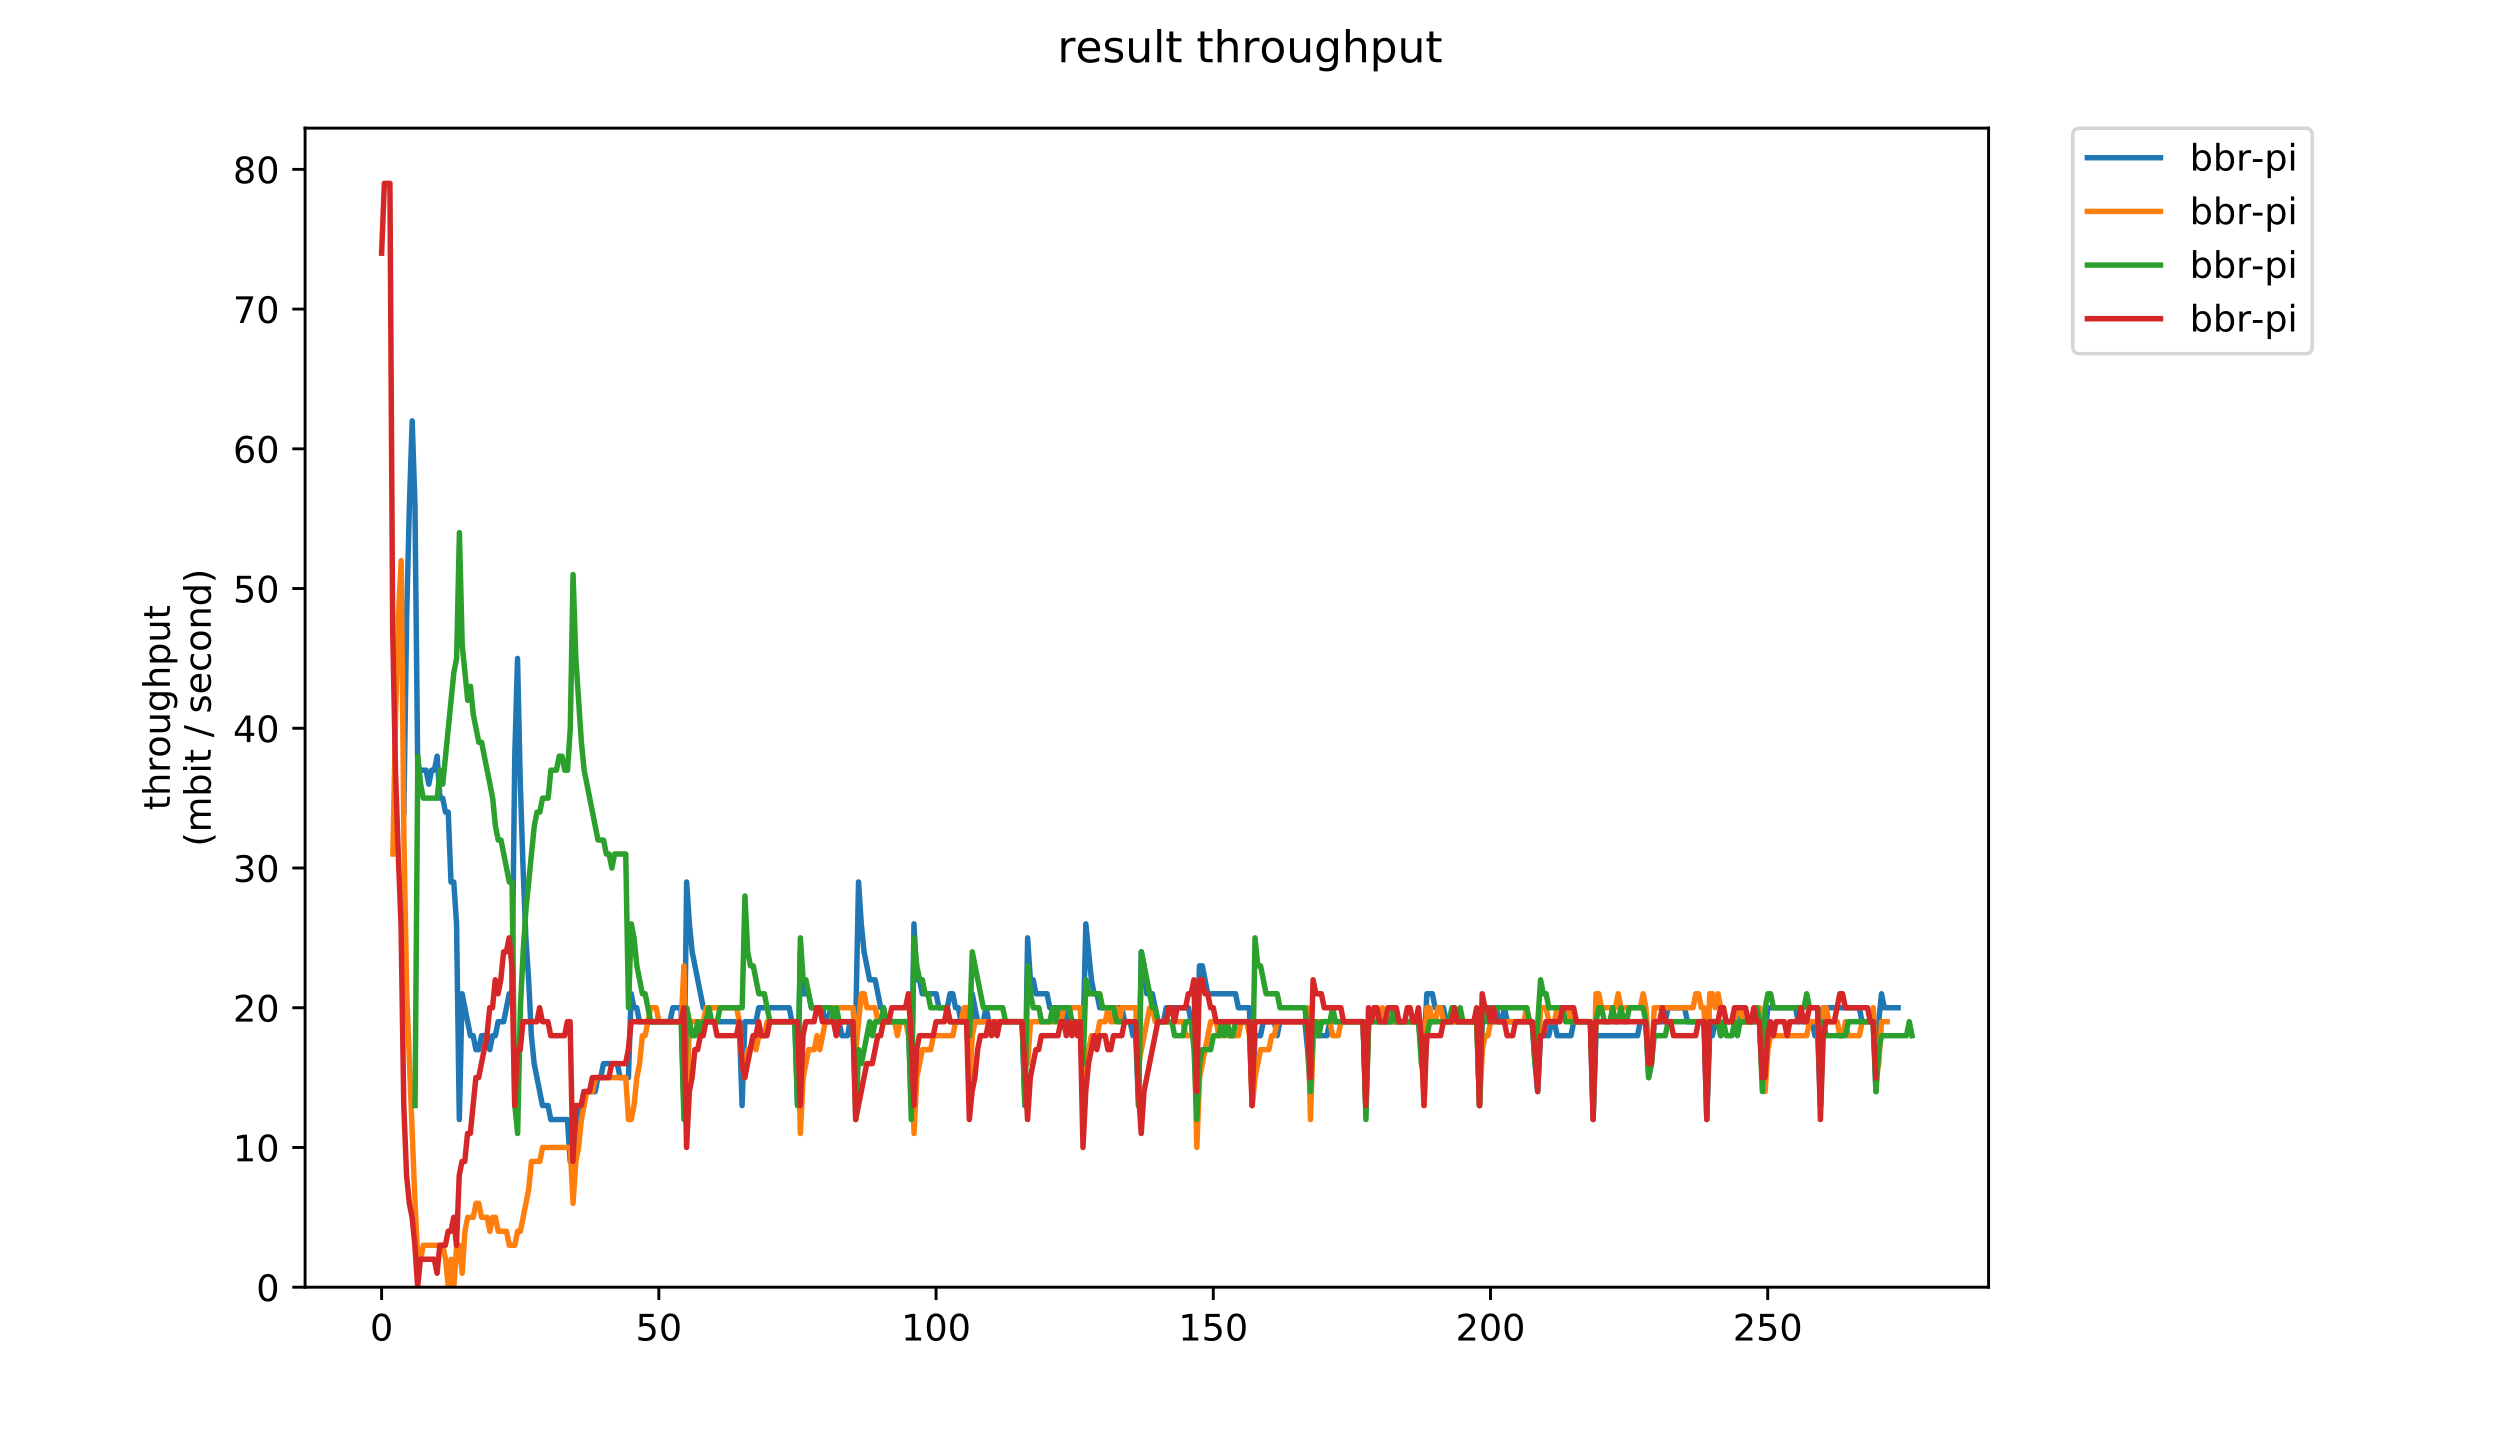 <?xml version="1.0" encoding="utf-8" standalone="no"?>
<!DOCTYPE svg PUBLIC "-//W3C//DTD SVG 1.1//EN"
  "http://www.w3.org/Graphics/SVG/1.1/DTD/svg11.dtd">
<!-- Created with matplotlib (https://matplotlib.org/) -->
<svg height="396pt" version="1.1" viewBox="0 0 684 396" width="684pt" xmlns="http://www.w3.org/2000/svg" xmlns:xlink="http://www.w3.org/1999/xlink">
 <defs>
  <style type="text/css">
*{stroke-linecap:butt;stroke-linejoin:round;}
  </style>
 </defs>
 <g id="figure_1">
  <g id="patch_1">
   <path d="M 0 396 
L 684 396 
L 684 0 
L 0 0 
z
" style="fill:#ffffff;"/>
  </g>
  <g id="axes_1">
   <g id="patch_2">
    <path d="M 83.472 352.174 
L 544.074 352.174 
L 544.074 35.062 
L 83.472 35.062 
z
" style="fill:#ffffff;"/>
   </g>
   <g id="matplotlib.axis_1">
    <g id="xtick_1">
     <g id="line2d_1">
      <defs>
       <path d="M 0 0 
L 0 3.5 
" id="mb353c0dafa" style="stroke:#000000;stroke-width:0.8;"/>
      </defs>
      <g>
       <use style="stroke:#000000;stroke-width:0.8;" x="104.409" xlink:href="#mb353c0dafa" y="352.174"/>
      </g>
     </g>
     <g id="text_1">
      <!-- 0 -->
      <defs>
       <path d="M 31.781 66.406 
Q 24.172 66.406 20.328 58.906 
Q 16.5 51.422 16.5 36.375 
Q 16.5 21.391 20.328 13.891 
Q 24.172 6.391 31.781 6.391 
Q 39.453 6.391 43.281 13.891 
Q 47.125 21.391 47.125 36.375 
Q 47.125 51.422 43.281 58.906 
Q 39.453 66.406 31.781 66.406 
z
M 31.781 74.219 
Q 44.047 74.219 50.516 64.516 
Q 56.984 54.828 56.984 36.375 
Q 56.984 17.969 50.516 8.266 
Q 44.047 -1.422 31.781 -1.422 
Q 19.531 -1.422 13.062 8.266 
Q 6.594 17.969 6.594 36.375 
Q 6.594 54.828 13.062 64.516 
Q 19.531 74.219 31.781 74.219 
z
" id="DejaVuSans-48"/>
      </defs>
      <g transform="translate(101.228 366.773)scale(0.1 -0.1)">
       <use xlink:href="#DejaVuSans-48"/>
      </g>
     </g>
    </g>
    <g id="xtick_2">
     <g id="line2d_2">
      <g>
       <use style="stroke:#000000;stroke-width:0.8;" x="180.257" xlink:href="#mb353c0dafa" y="352.174"/>
      </g>
     </g>
     <g id="text_2">
      <!-- 50 -->
      <defs>
       <path d="M 10.797 72.906 
L 49.516 72.906 
L 49.516 64.594 
L 19.828 64.594 
L 19.828 46.734 
Q 21.969 47.469 24.109 47.828 
Q 26.266 48.188 28.422 48.188 
Q 40.625 48.188 47.75 41.5 
Q 54.891 34.812 54.891 23.391 
Q 54.891 11.625 47.562 5.094 
Q 40.234 -1.422 26.906 -1.422 
Q 22.312 -1.422 17.547 -0.641 
Q 12.797 0.141 7.719 1.703 
L 7.719 11.625 
Q 12.109 9.234 16.797 8.062 
Q 21.484 6.891 26.703 6.891 
Q 35.156 6.891 40.078 11.328 
Q 45.016 15.766 45.016 23.391 
Q 45.016 31 40.078 35.438 
Q 35.156 39.891 26.703 39.891 
Q 22.75 39.891 18.812 39.016 
Q 14.891 38.141 10.797 36.281 
z
" id="DejaVuSans-53"/>
      </defs>
      <g transform="translate(173.895 366.773)scale(0.1 -0.1)">
       <use xlink:href="#DejaVuSans-53"/>
       <use x="63.623" xlink:href="#DejaVuSans-48"/>
      </g>
     </g>
    </g>
    <g id="xtick_3">
     <g id="line2d_3">
      <g>
       <use style="stroke:#000000;stroke-width:0.8;" x="256.106" xlink:href="#mb353c0dafa" y="352.174"/>
      </g>
     </g>
     <g id="text_3">
      <!-- 100 -->
      <defs>
       <path d="M 12.406 8.297 
L 28.516 8.297 
L 28.516 63.922 
L 10.984 60.406 
L 10.984 69.391 
L 28.422 72.906 
L 38.281 72.906 
L 38.281 8.297 
L 54.391 8.297 
L 54.391 0 
L 12.406 0 
z
" id="DejaVuSans-49"/>
      </defs>
      <g transform="translate(246.562 366.773)scale(0.1 -0.1)">
       <use xlink:href="#DejaVuSans-49"/>
       <use x="63.623" xlink:href="#DejaVuSans-48"/>
       <use x="127.246" xlink:href="#DejaVuSans-48"/>
      </g>
     </g>
    </g>
    <g id="xtick_4">
     <g id="line2d_4">
      <g>
       <use style="stroke:#000000;stroke-width:0.8;" x="331.954" xlink:href="#mb353c0dafa" y="352.174"/>
      </g>
     </g>
     <g id="text_4">
      <!-- 150 -->
      <g transform="translate(322.41 366.773)scale(0.1 -0.1)">
       <use xlink:href="#DejaVuSans-49"/>
       <use x="63.623" xlink:href="#DejaVuSans-53"/>
       <use x="127.246" xlink:href="#DejaVuSans-48"/>
      </g>
     </g>
    </g>
    <g id="xtick_5">
     <g id="line2d_5">
      <g>
       <use style="stroke:#000000;stroke-width:0.8;" x="407.802" xlink:href="#mb353c0dafa" y="352.174"/>
      </g>
     </g>
     <g id="text_5">
      <!-- 200 -->
      <defs>
       <path d="M 19.188 8.297 
L 53.609 8.297 
L 53.609 0 
L 7.328 0 
L 7.328 8.297 
Q 12.938 14.109 22.625 23.891 
Q 32.328 33.688 34.812 36.531 
Q 39.547 41.844 41.422 45.531 
Q 43.312 49.219 43.312 52.781 
Q 43.312 58.594 39.234 62.25 
Q 35.156 65.922 28.609 65.922 
Q 23.969 65.922 18.812 64.312 
Q 13.672 62.703 7.812 59.422 
L 7.812 69.391 
Q 13.766 71.781 18.938 73 
Q 24.125 74.219 28.422 74.219 
Q 39.75 74.219 46.484 68.547 
Q 53.219 62.891 53.219 53.422 
Q 53.219 48.922 51.531 44.891 
Q 49.859 40.875 45.406 35.406 
Q 44.188 33.984 37.641 27.219 
Q 31.109 20.453 19.188 8.297 
z
" id="DejaVuSans-50"/>
      </defs>
      <g transform="translate(398.259 366.773)scale(0.1 -0.1)">
       <use xlink:href="#DejaVuSans-50"/>
       <use x="63.623" xlink:href="#DejaVuSans-48"/>
       <use x="127.246" xlink:href="#DejaVuSans-48"/>
      </g>
     </g>
    </g>
    <g id="xtick_6">
     <g id="line2d_6">
      <g>
       <use style="stroke:#000000;stroke-width:0.8;" x="483.651" xlink:href="#mb353c0dafa" y="352.174"/>
      </g>
     </g>
     <g id="text_6">
      <!-- 250 -->
      <g transform="translate(474.107 366.773)scale(0.1 -0.1)">
       <use xlink:href="#DejaVuSans-50"/>
       <use x="63.623" xlink:href="#DejaVuSans-53"/>
       <use x="127.246" xlink:href="#DejaVuSans-48"/>
      </g>
     </g>
    </g>
   </g>
   <g id="matplotlib.axis_2">
    <g id="ytick_1">
     <g id="line2d_7">
      <defs>
       <path d="M 0 0 
L -3.5 0 
" id="mcf33573030" style="stroke:#000000;stroke-width:0.8;"/>
      </defs>
      <g>
       <use style="stroke:#000000;stroke-width:0.8;" x="83.472" xlink:href="#mcf33573030" y="352.174"/>
      </g>
     </g>
     <g id="text_7">
      <!-- 0 -->
      <g transform="translate(70.11 355.973)scale(0.1 -0.1)">
       <use xlink:href="#DejaVuSans-48"/>
      </g>
     </g>
    </g>
    <g id="ytick_2">
     <g id="line2d_8">
      <g>
       <use style="stroke:#000000;stroke-width:0.8;" x="83.472" xlink:href="#mcf33573030" y="313.945"/>
      </g>
     </g>
     <g id="text_8">
      <!-- 10 -->
      <g transform="translate(63.747 317.744)scale(0.1 -0.1)">
       <use xlink:href="#DejaVuSans-49"/>
       <use x="63.623" xlink:href="#DejaVuSans-48"/>
      </g>
     </g>
    </g>
    <g id="ytick_3">
     <g id="line2d_9">
      <g>
       <use style="stroke:#000000;stroke-width:0.8;" x="83.472" xlink:href="#mcf33573030" y="275.716"/>
      </g>
     </g>
     <g id="text_9">
      <!-- 20 -->
      <g transform="translate(63.747 279.515)scale(0.1 -0.1)">
       <use xlink:href="#DejaVuSans-50"/>
       <use x="63.623" xlink:href="#DejaVuSans-48"/>
      </g>
     </g>
    </g>
    <g id="ytick_4">
     <g id="line2d_10">
      <g>
       <use style="stroke:#000000;stroke-width:0.8;" x="83.472" xlink:href="#mcf33573030" y="237.486"/>
      </g>
     </g>
     <g id="text_10">
      <!-- 30 -->
      <defs>
       <path d="M 40.578 39.312 
Q 47.656 37.797 51.625 33 
Q 55.609 28.219 55.609 21.188 
Q 55.609 10.406 48.188 4.484 
Q 40.766 -1.422 27.094 -1.422 
Q 22.516 -1.422 17.656 -0.516 
Q 12.797 0.391 7.625 2.203 
L 7.625 11.719 
Q 11.719 9.328 16.594 8.109 
Q 21.484 6.891 26.812 6.891 
Q 36.078 6.891 40.938 10.547 
Q 45.797 14.203 45.797 21.188 
Q 45.797 27.641 41.281 31.266 
Q 36.766 34.906 28.719 34.906 
L 20.219 34.906 
L 20.219 43.016 
L 29.109 43.016 
Q 36.375 43.016 40.234 45.922 
Q 44.094 48.828 44.094 54.297 
Q 44.094 59.906 40.109 62.906 
Q 36.141 65.922 28.719 65.922 
Q 24.656 65.922 20.016 65.031 
Q 15.375 64.156 9.812 62.312 
L 9.812 71.094 
Q 15.438 72.656 20.344 73.438 
Q 25.25 74.219 29.594 74.219 
Q 40.828 74.219 47.359 69.109 
Q 53.906 64.016 53.906 55.328 
Q 53.906 49.266 50.438 45.094 
Q 46.969 40.922 40.578 39.312 
z
" id="DejaVuSans-51"/>
      </defs>
      <g transform="translate(63.747 241.286)scale(0.1 -0.1)">
       <use xlink:href="#DejaVuSans-51"/>
       <use x="63.623" xlink:href="#DejaVuSans-48"/>
      </g>
     </g>
    </g>
    <g id="ytick_5">
     <g id="line2d_11">
      <g>
       <use style="stroke:#000000;stroke-width:0.8;" x="83.472" xlink:href="#mcf33573030" y="199.257"/>
      </g>
     </g>
     <g id="text_11">
      <!-- 40 -->
      <defs>
       <path d="M 37.797 64.312 
L 12.891 25.391 
L 37.797 25.391 
z
M 35.203 72.906 
L 47.609 72.906 
L 47.609 25.391 
L 58.016 25.391 
L 58.016 17.188 
L 47.609 17.188 
L 47.609 0 
L 37.797 0 
L 37.797 17.188 
L 4.891 17.188 
L 4.891 26.703 
z
" id="DejaVuSans-52"/>
      </defs>
      <g transform="translate(63.747 203.056)scale(0.1 -0.1)">
       <use xlink:href="#DejaVuSans-52"/>
       <use x="63.623" xlink:href="#DejaVuSans-48"/>
      </g>
     </g>
    </g>
    <g id="ytick_6">
     <g id="line2d_12">
      <g>
       <use style="stroke:#000000;stroke-width:0.8;" x="83.472" xlink:href="#mcf33573030" y="161.028"/>
      </g>
     </g>
     <g id="text_12">
      <!-- 50 -->
      <g transform="translate(63.747 164.827)scale(0.1 -0.1)">
       <use xlink:href="#DejaVuSans-53"/>
       <use x="63.623" xlink:href="#DejaVuSans-48"/>
      </g>
     </g>
    </g>
    <g id="ytick_7">
     <g id="line2d_13">
      <g>
       <use style="stroke:#000000;stroke-width:0.8;" x="83.472" xlink:href="#mcf33573030" y="122.799"/>
      </g>
     </g>
     <g id="text_13">
      <!-- 60 -->
      <defs>
       <path d="M 33.016 40.375 
Q 26.375 40.375 22.484 35.828 
Q 18.609 31.297 18.609 23.391 
Q 18.609 15.531 22.484 10.953 
Q 26.375 6.391 33.016 6.391 
Q 39.656 6.391 43.531 10.953 
Q 47.406 15.531 47.406 23.391 
Q 47.406 31.297 43.531 35.828 
Q 39.656 40.375 33.016 40.375 
z
M 52.594 71.297 
L 52.594 62.312 
Q 48.875 64.062 45.094 64.984 
Q 41.312 65.922 37.594 65.922 
Q 27.828 65.922 22.672 59.328 
Q 17.531 52.734 16.797 39.406 
Q 19.672 43.656 24.016 45.922 
Q 28.375 48.188 33.594 48.188 
Q 44.578 48.188 50.953 41.516 
Q 57.328 34.859 57.328 23.391 
Q 57.328 12.156 50.688 5.359 
Q 44.047 -1.422 33.016 -1.422 
Q 20.359 -1.422 13.672 8.266 
Q 6.984 17.969 6.984 36.375 
Q 6.984 53.656 15.188 63.938 
Q 23.391 74.219 37.203 74.219 
Q 40.922 74.219 44.703 73.484 
Q 48.484 72.75 52.594 71.297 
z
" id="DejaVuSans-54"/>
      </defs>
      <g transform="translate(63.747 126.598)scale(0.1 -0.1)">
       <use xlink:href="#DejaVuSans-54"/>
       <use x="63.623" xlink:href="#DejaVuSans-48"/>
      </g>
     </g>
    </g>
    <g id="ytick_8">
     <g id="line2d_14">
      <g>
       <use style="stroke:#000000;stroke-width:0.8;" x="83.472" xlink:href="#mcf33573030" y="84.569"/>
      </g>
     </g>
     <g id="text_14">
      <!-- 70 -->
      <defs>
       <path d="M 8.203 72.906 
L 55.078 72.906 
L 55.078 68.703 
L 28.609 0 
L 18.312 0 
L 43.219 64.594 
L 8.203 64.594 
z
" id="DejaVuSans-55"/>
      </defs>
      <g transform="translate(63.747 88.369)scale(0.1 -0.1)">
       <use xlink:href="#DejaVuSans-55"/>
       <use x="63.623" xlink:href="#DejaVuSans-48"/>
      </g>
     </g>
    </g>
    <g id="ytick_9">
     <g id="line2d_15">
      <g>
       <use style="stroke:#000000;stroke-width:0.8;" x="83.472" xlink:href="#mcf33573030" y="46.34"/>
      </g>
     </g>
     <g id="text_15">
      <!-- 80 -->
      <defs>
       <path d="M 31.781 34.625 
Q 24.75 34.625 20.719 30.859 
Q 16.703 27.094 16.703 20.516 
Q 16.703 13.922 20.719 10.156 
Q 24.75 6.391 31.781 6.391 
Q 38.812 6.391 42.859 10.172 
Q 46.922 13.969 46.922 20.516 
Q 46.922 27.094 42.891 30.859 
Q 38.875 34.625 31.781 34.625 
z
M 21.922 38.812 
Q 15.578 40.375 12.031 44.719 
Q 8.5 49.078 8.5 55.328 
Q 8.5 64.062 14.719 69.141 
Q 20.953 74.219 31.781 74.219 
Q 42.672 74.219 48.875 69.141 
Q 55.078 64.062 55.078 55.328 
Q 55.078 49.078 51.531 44.719 
Q 48 40.375 41.703 38.812 
Q 48.828 37.156 52.797 32.312 
Q 56.781 27.484 56.781 20.516 
Q 56.781 9.906 50.312 4.234 
Q 43.844 -1.422 31.781 -1.422 
Q 19.734 -1.422 13.25 4.234 
Q 6.781 9.906 6.781 20.516 
Q 6.781 27.484 10.781 32.312 
Q 14.797 37.156 21.922 38.812 
z
M 18.312 54.391 
Q 18.312 48.734 21.844 45.562 
Q 25.391 42.391 31.781 42.391 
Q 38.141 42.391 41.719 45.562 
Q 45.312 48.734 45.312 54.391 
Q 45.312 60.062 41.719 63.234 
Q 38.141 66.406 31.781 66.406 
Q 25.391 66.406 21.844 63.234 
Q 18.312 60.062 18.312 54.391 
z
" id="DejaVuSans-56"/>
      </defs>
      <g transform="translate(63.747 50.139)scale(0.1 -0.1)">
       <use xlink:href="#DejaVuSans-56"/>
       <use x="63.623" xlink:href="#DejaVuSans-48"/>
      </g>
     </g>
    </g>
    <g id="text_16">
     <!-- throughput -->
     <defs>
      <path d="M 18.312 70.219 
L 18.312 54.688 
L 36.812 54.688 
L 36.812 47.703 
L 18.312 47.703 
L 18.312 18.016 
Q 18.312 11.328 20.141 9.422 
Q 21.969 7.516 27.594 7.516 
L 36.812 7.516 
L 36.812 0 
L 27.594 0 
Q 17.188 0 13.234 3.875 
Q 9.281 7.766 9.281 18.016 
L 9.281 47.703 
L 2.688 47.703 
L 2.688 54.688 
L 9.281 54.688 
L 9.281 70.219 
z
" id="DejaVuSans-116"/>
      <path d="M 54.891 33.016 
L 54.891 0 
L 45.906 0 
L 45.906 32.719 
Q 45.906 40.484 42.875 44.328 
Q 39.844 48.188 33.797 48.188 
Q 26.516 48.188 22.312 43.547 
Q 18.109 38.922 18.109 30.906 
L 18.109 0 
L 9.078 0 
L 9.078 75.984 
L 18.109 75.984 
L 18.109 46.188 
Q 21.344 51.125 25.703 53.562 
Q 30.078 56 35.797 56 
Q 45.219 56 50.047 50.172 
Q 54.891 44.344 54.891 33.016 
z
" id="DejaVuSans-104"/>
      <path d="M 41.109 46.297 
Q 39.594 47.172 37.812 47.578 
Q 36.031 48 33.891 48 
Q 26.266 48 22.188 43.047 
Q 18.109 38.094 18.109 28.812 
L 18.109 0 
L 9.078 0 
L 9.078 54.688 
L 18.109 54.688 
L 18.109 46.188 
Q 20.953 51.172 25.484 53.578 
Q 30.031 56 36.531 56 
Q 37.453 56 38.578 55.875 
Q 39.703 55.766 41.062 55.516 
z
" id="DejaVuSans-114"/>
      <path d="M 30.609 48.391 
Q 23.391 48.391 19.188 42.75 
Q 14.984 37.109 14.984 27.297 
Q 14.984 17.484 19.156 11.844 
Q 23.344 6.203 30.609 6.203 
Q 37.797 6.203 41.984 11.859 
Q 46.188 17.531 46.188 27.297 
Q 46.188 37.016 41.984 42.703 
Q 37.797 48.391 30.609 48.391 
z
M 30.609 56 
Q 42.328 56 49.016 48.375 
Q 55.719 40.766 55.719 27.297 
Q 55.719 13.875 49.016 6.219 
Q 42.328 -1.422 30.609 -1.422 
Q 18.844 -1.422 12.172 6.219 
Q 5.516 13.875 5.516 27.297 
Q 5.516 40.766 12.172 48.375 
Q 18.844 56 30.609 56 
z
" id="DejaVuSans-111"/>
      <path d="M 8.5 21.578 
L 8.5 54.688 
L 17.484 54.688 
L 17.484 21.922 
Q 17.484 14.156 20.5 10.266 
Q 23.531 6.391 29.594 6.391 
Q 36.859 6.391 41.078 11.031 
Q 45.312 15.672 45.312 23.688 
L 45.312 54.688 
L 54.297 54.688 
L 54.297 0 
L 45.312 0 
L 45.312 8.406 
Q 42.047 3.422 37.719 1 
Q 33.406 -1.422 27.688 -1.422 
Q 18.266 -1.422 13.375 4.438 
Q 8.5 10.297 8.5 21.578 
z
M 31.109 56 
z
" id="DejaVuSans-117"/>
      <path d="M 45.406 27.984 
Q 45.406 37.75 41.375 43.109 
Q 37.359 48.484 30.078 48.484 
Q 22.859 48.484 18.828 43.109 
Q 14.797 37.75 14.797 27.984 
Q 14.797 18.266 18.828 12.891 
Q 22.859 7.516 30.078 7.516 
Q 37.359 7.516 41.375 12.891 
Q 45.406 18.266 45.406 27.984 
z
M 54.391 6.781 
Q 54.391 -7.172 48.188 -13.984 
Q 42 -20.797 29.203 -20.797 
Q 24.469 -20.797 20.266 -20.094 
Q 16.062 -19.391 12.109 -17.922 
L 12.109 -9.188 
Q 16.062 -11.328 19.922 -12.344 
Q 23.781 -13.375 27.781 -13.375 
Q 36.625 -13.375 41.016 -8.766 
Q 45.406 -4.156 45.406 5.172 
L 45.406 9.625 
Q 42.625 4.781 38.281 2.391 
Q 33.938 0 27.875 0 
Q 17.828 0 11.672 7.656 
Q 5.516 15.328 5.516 27.984 
Q 5.516 40.672 11.672 48.328 
Q 17.828 56 27.875 56 
Q 33.938 56 38.281 53.609 
Q 42.625 51.219 45.406 46.391 
L 45.406 54.688 
L 54.391 54.688 
z
" id="DejaVuSans-103"/>
      <path d="M 18.109 8.203 
L 18.109 -20.797 
L 9.078 -20.797 
L 9.078 54.688 
L 18.109 54.688 
L 18.109 46.391 
Q 20.953 51.266 25.266 53.625 
Q 29.594 56 35.594 56 
Q 45.562 56 51.781 48.094 
Q 58.016 40.188 58.016 27.297 
Q 58.016 14.406 51.781 6.484 
Q 45.562 -1.422 35.594 -1.422 
Q 29.594 -1.422 25.266 0.953 
Q 20.953 3.328 18.109 8.203 
z
M 48.688 27.297 
Q 48.688 37.203 44.609 42.844 
Q 40.531 48.484 33.406 48.484 
Q 26.266 48.484 22.188 42.844 
Q 18.109 37.203 18.109 27.297 
Q 18.109 17.391 22.188 11.75 
Q 26.266 6.109 33.406 6.109 
Q 40.531 6.109 44.609 11.75 
Q 48.688 17.391 48.688 27.297 
z
" id="DejaVuSans-112"/>
     </defs>
     <g transform="translate(46.47 221.675)rotate(-90)scale(0.1 -0.1)">
      <use xlink:href="#DejaVuSans-116"/>
      <use x="39.209" xlink:href="#DejaVuSans-104"/>
      <use x="102.588" xlink:href="#DejaVuSans-114"/>
      <use x="143.67" xlink:href="#DejaVuSans-111"/>
      <use x="204.852" xlink:href="#DejaVuSans-117"/>
      <use x="268.23" xlink:href="#DejaVuSans-103"/>
      <use x="331.707" xlink:href="#DejaVuSans-104"/>
      <use x="395.086" xlink:href="#DejaVuSans-112"/>
      <use x="458.562" xlink:href="#DejaVuSans-117"/>
      <use x="521.941" xlink:href="#DejaVuSans-116"/>
     </g>
     <!-- (mbit / second) -->
     <defs>
      <path d="M 31 75.875 
Q 24.469 64.656 21.281 53.656 
Q 18.109 42.672 18.109 31.391 
Q 18.109 20.125 21.312 9.062 
Q 24.516 -2 31 -13.188 
L 23.188 -13.188 
Q 15.875 -1.703 12.234 9.375 
Q 8.594 20.453 8.594 31.391 
Q 8.594 42.281 12.203 53.312 
Q 15.828 64.359 23.188 75.875 
z
" id="DejaVuSans-40"/>
      <path d="M 52 44.188 
Q 55.375 50.25 60.062 53.125 
Q 64.75 56 71.094 56 
Q 79.641 56 84.281 50.016 
Q 88.922 44.047 88.922 33.016 
L 88.922 0 
L 79.891 0 
L 79.891 32.719 
Q 79.891 40.578 77.094 44.375 
Q 74.312 48.188 68.609 48.188 
Q 61.625 48.188 57.562 43.547 
Q 53.516 38.922 53.516 30.906 
L 53.516 0 
L 44.484 0 
L 44.484 32.719 
Q 44.484 40.625 41.703 44.406 
Q 38.922 48.188 33.109 48.188 
Q 26.219 48.188 22.156 43.531 
Q 18.109 38.875 18.109 30.906 
L 18.109 0 
L 9.078 0 
L 9.078 54.688 
L 18.109 54.688 
L 18.109 46.188 
Q 21.188 51.219 25.484 53.609 
Q 29.781 56 35.688 56 
Q 41.656 56 45.828 52.969 
Q 50 49.953 52 44.188 
z
" id="DejaVuSans-109"/>
      <path d="M 48.688 27.297 
Q 48.688 37.203 44.609 42.844 
Q 40.531 48.484 33.406 48.484 
Q 26.266 48.484 22.188 42.844 
Q 18.109 37.203 18.109 27.297 
Q 18.109 17.391 22.188 11.75 
Q 26.266 6.109 33.406 6.109 
Q 40.531 6.109 44.609 11.75 
Q 48.688 17.391 48.688 27.297 
z
M 18.109 46.391 
Q 20.953 51.266 25.266 53.625 
Q 29.594 56 35.594 56 
Q 45.562 56 51.781 48.094 
Q 58.016 40.188 58.016 27.297 
Q 58.016 14.406 51.781 6.484 
Q 45.562 -1.422 35.594 -1.422 
Q 29.594 -1.422 25.266 0.953 
Q 20.953 3.328 18.109 8.203 
L 18.109 0 
L 9.078 0 
L 9.078 75.984 
L 18.109 75.984 
z
" id="DejaVuSans-98"/>
      <path d="M 9.422 54.688 
L 18.406 54.688 
L 18.406 0 
L 9.422 0 
z
M 9.422 75.984 
L 18.406 75.984 
L 18.406 64.594 
L 9.422 64.594 
z
" id="DejaVuSans-105"/>
      <path id="DejaVuSans-32"/>
      <path d="M 25.391 72.906 
L 33.688 72.906 
L 8.297 -9.281 
L 0 -9.281 
z
" id="DejaVuSans-47"/>
      <path d="M 44.281 53.078 
L 44.281 44.578 
Q 40.484 46.531 36.375 47.5 
Q 32.281 48.484 27.875 48.484 
Q 21.188 48.484 17.844 46.438 
Q 14.5 44.391 14.5 40.281 
Q 14.5 37.156 16.891 35.375 
Q 19.281 33.594 26.516 31.984 
L 29.594 31.297 
Q 39.156 29.25 43.188 25.516 
Q 47.219 21.781 47.219 15.094 
Q 47.219 7.469 41.188 3.016 
Q 35.156 -1.422 24.609 -1.422 
Q 20.219 -1.422 15.453 -0.562 
Q 10.688 0.297 5.422 2 
L 5.422 11.281 
Q 10.406 8.688 15.234 7.391 
Q 20.062 6.109 24.812 6.109 
Q 31.156 6.109 34.562 8.281 
Q 37.984 10.453 37.984 14.406 
Q 37.984 18.062 35.516 20.016 
Q 33.062 21.969 24.703 23.781 
L 21.578 24.516 
Q 13.234 26.266 9.516 29.906 
Q 5.812 33.547 5.812 39.891 
Q 5.812 47.609 11.281 51.797 
Q 16.75 56 26.812 56 
Q 31.781 56 36.172 55.266 
Q 40.578 54.547 44.281 53.078 
z
" id="DejaVuSans-115"/>
      <path d="M 56.203 29.594 
L 56.203 25.203 
L 14.891 25.203 
Q 15.484 15.922 20.484 11.062 
Q 25.484 6.203 34.422 6.203 
Q 39.594 6.203 44.453 7.469 
Q 49.312 8.734 54.109 11.281 
L 54.109 2.781 
Q 49.266 0.734 44.188 -0.344 
Q 39.109 -1.422 33.891 -1.422 
Q 20.797 -1.422 13.156 6.188 
Q 5.516 13.812 5.516 26.812 
Q 5.516 40.234 12.766 48.109 
Q 20.016 56 32.328 56 
Q 43.359 56 49.781 48.891 
Q 56.203 41.797 56.203 29.594 
z
M 47.219 32.234 
Q 47.125 39.594 43.094 43.984 
Q 39.062 48.391 32.422 48.391 
Q 24.906 48.391 20.391 44.141 
Q 15.875 39.891 15.188 32.172 
z
" id="DejaVuSans-101"/>
      <path d="M 48.781 52.594 
L 48.781 44.188 
Q 44.969 46.297 41.141 47.344 
Q 37.312 48.391 33.406 48.391 
Q 24.656 48.391 19.812 42.844 
Q 14.984 37.312 14.984 27.297 
Q 14.984 17.281 19.812 11.734 
Q 24.656 6.203 33.406 6.203 
Q 37.312 6.203 41.141 7.25 
Q 44.969 8.297 48.781 10.406 
L 48.781 2.094 
Q 45.016 0.344 40.984 -0.531 
Q 36.969 -1.422 32.422 -1.422 
Q 20.062 -1.422 12.781 6.344 
Q 5.516 14.109 5.516 27.297 
Q 5.516 40.672 12.859 48.328 
Q 20.219 56 33.016 56 
Q 37.156 56 41.109 55.141 
Q 45.062 54.297 48.781 52.594 
z
" id="DejaVuSans-99"/>
      <path d="M 54.891 33.016 
L 54.891 0 
L 45.906 0 
L 45.906 32.719 
Q 45.906 40.484 42.875 44.328 
Q 39.844 48.188 33.797 48.188 
Q 26.516 48.188 22.312 43.547 
Q 18.109 38.922 18.109 30.906 
L 18.109 0 
L 9.078 0 
L 9.078 54.688 
L 18.109 54.688 
L 18.109 46.188 
Q 21.344 51.125 25.703 53.562 
Q 30.078 56 35.797 56 
Q 45.219 56 50.047 50.172 
Q 54.891 44.344 54.891 33.016 
z
" id="DejaVuSans-110"/>
      <path d="M 45.406 46.391 
L 45.406 75.984 
L 54.391 75.984 
L 54.391 0 
L 45.406 0 
L 45.406 8.203 
Q 42.578 3.328 38.25 0.953 
Q 33.938 -1.422 27.875 -1.422 
Q 17.969 -1.422 11.734 6.484 
Q 5.516 14.406 5.516 27.297 
Q 5.516 40.188 11.734 48.094 
Q 17.969 56 27.875 56 
Q 33.938 56 38.25 53.625 
Q 42.578 51.266 45.406 46.391 
z
M 14.797 27.297 
Q 14.797 17.391 18.875 11.75 
Q 22.953 6.109 30.078 6.109 
Q 37.203 6.109 41.297 11.75 
Q 45.406 17.391 45.406 27.297 
Q 45.406 37.203 41.297 42.844 
Q 37.203 48.484 30.078 48.484 
Q 22.953 48.484 18.875 42.844 
Q 14.797 37.203 14.797 27.297 
z
" id="DejaVuSans-100"/>
      <path d="M 8.016 75.875 
L 15.828 75.875 
Q 23.141 64.359 26.781 53.312 
Q 30.422 42.281 30.422 31.391 
Q 30.422 20.453 26.781 9.375 
Q 23.141 -1.703 15.828 -13.188 
L 8.016 -13.188 
Q 14.5 -2 17.703 9.062 
Q 20.906 20.125 20.906 31.391 
Q 20.906 42.672 17.703 53.656 
Q 14.5 64.656 8.016 75.875 
z
" id="DejaVuSans-41"/>
     </defs>
     <g transform="translate(57.668 231.609)rotate(-90)scale(0.1 -0.1)">
      <use xlink:href="#DejaVuSans-40"/>
      <use x="39.014" xlink:href="#DejaVuSans-109"/>
      <use x="136.426" xlink:href="#DejaVuSans-98"/>
      <use x="199.902" xlink:href="#DejaVuSans-105"/>
      <use x="227.686" xlink:href="#DejaVuSans-116"/>
      <use x="266.895" xlink:href="#DejaVuSans-32"/>
      <use x="298.682" xlink:href="#DejaVuSans-47"/>
      <use x="332.373" xlink:href="#DejaVuSans-32"/>
      <use x="364.16" xlink:href="#DejaVuSans-115"/>
      <use x="416.26" xlink:href="#DejaVuSans-101"/>
      <use x="477.783" xlink:href="#DejaVuSans-99"/>
      <use x="532.764" xlink:href="#DejaVuSans-111"/>
      <use x="593.945" xlink:href="#DejaVuSans-110"/>
      <use x="657.324" xlink:href="#DejaVuSans-100"/>
      <use x="720.801" xlink:href="#DejaVuSans-41"/>
     </g>
    </g>
   </g>
   <g id="line2d_16">
    <path clip-path="url(#pff025f8f61)" d="M 110.499 222.195 
L 111.258 168.674 
L 112.016 138.09 
L 112.775 115.153 
L 113.533 138.09 
L 114.292 210.726 
L 116.567 210.726 
L 117.326 214.549 
L 118.084 210.726 
L 118.843 210.726 
L 119.601 206.903 
L 120.36 218.372 
L 121.118 218.372 
L 121.877 222.195 
L 122.635 222.195 
L 123.394 241.309 
L 124.152 241.309 
L 124.911 252.778 
L 125.669 306.299 
L 126.428 271.893 
L 128.703 283.362 
L 129.462 283.362 
L 130.22 287.184 
L 130.978 287.184 
L 131.737 283.362 
L 133.254 283.362 
L 134.012 287.184 
L 134.771 283.362 
L 135.529 283.362 
L 136.288 279.539 
L 137.805 279.539 
L 139.322 271.893 
L 140.08 271.893 
L 140.839 206.903 
L 141.597 180.143 
L 142.356 214.549 
L 143.114 237.486 
L 143.873 256.601 
L 144.631 268.07 
L 145.39 283.362 
L 146.148 291.007 
L 148.424 302.476 
L 149.941 302.476 
L 150.699 306.299 
L 155.25 306.299 
L 156.008 317.768 
L 159.801 298.653 
L 162.835 298.653 
L 163.593 294.83 
L 164.352 294.83 
L 165.11 291.007 
L 168.903 291.007 
L 169.661 294.83 
L 171.937 294.83 
L 172.695 271.893 
L 173.454 275.716 
L 174.212 275.716 
L 174.971 279.539 
L 183.314 279.539 
L 184.072 275.716 
L 186.348 275.716 
L 187.106 302.476 
L 187.865 241.309 
L 188.623 252.778 
L 189.382 260.424 
L 192.416 275.716 
L 193.174 275.716 
L 193.933 279.539 
L 202.276 279.539 
L 203.034 302.476 
L 203.793 279.539 
L 206.827 279.539 
L 207.585 275.716 
L 215.929 275.716 
L 216.687 279.539 
L 217.446 279.539 
L 218.204 302.476 
L 218.963 260.424 
L 219.721 271.893 
L 221.238 271.893 
L 221.997 275.716 
L 225.03 275.716 
L 225.789 279.539 
L 226.547 279.539 
L 227.306 275.716 
L 228.064 279.539 
L 229.581 279.539 
L 230.34 283.362 
L 231.857 283.362 
L 232.615 279.539 
L 233.374 283.362 
L 234.132 279.539 
L 234.891 241.309 
L 235.649 252.778 
L 236.408 260.424 
L 237.925 268.07 
L 239.442 268.07 
L 240.959 275.716 
L 241.717 275.716 
L 242.476 279.539 
L 248.543 279.539 
L 249.302 302.476 
L 250.06 252.778 
L 250.819 268.07 
L 251.577 268.07 
L 252.336 271.893 
L 256.128 271.893 
L 256.887 275.716 
L 259.162 275.716 
L 259.921 271.893 
L 260.679 271.893 
L 261.438 275.716 
L 262.196 275.716 
L 262.955 279.539 
L 264.472 279.539 
L 265.23 294.83 
L 265.989 271.893 
L 267.506 279.539 
L 269.023 279.539 
L 269.781 275.716 
L 270.54 279.539 
L 279.641 279.539 
L 280.4 302.476 
L 281.158 256.601 
L 281.917 268.07 
L 282.675 268.07 
L 283.434 271.893 
L 286.468 271.893 
L 287.226 275.716 
L 289.502 275.716 
L 290.26 279.539 
L 291.019 279.539 
L 291.777 275.716 
L 292.536 279.539 
L 295.57 279.539 
L 296.328 283.362 
L 297.086 252.778 
L 298.603 268.07 
L 299.362 271.893 
L 300.12 271.893 
L 300.879 275.716 
L 306.947 275.716 
L 307.705 279.539 
L 309.222 279.539 
L 309.981 283.362 
L 310.739 283.362 
L 311.498 302.476 
L 312.256 260.424 
L 313.015 264.247 
L 313.773 271.893 
L 315.29 271.893 
L 316.807 279.539 
L 318.324 279.539 
L 319.083 275.716 
L 325.15 275.716 
L 327.426 287.184 
L 328.184 264.247 
L 328.943 264.247 
L 330.46 271.893 
L 338.045 271.893 
L 338.803 275.716 
L 341.837 275.716 
L 342.596 302.476 
L 343.354 283.362 
L 344.871 283.362 
L 345.629 279.539 
L 348.663 279.539 
L 349.422 283.362 
L 350.18 279.539 
L 357.007 279.539 
L 357.765 287.184 
L 358.524 298.653 
L 359.282 283.362 
L 363.075 283.362 
L 363.833 279.539 
L 372.935 279.539 
L 373.693 302.476 
L 374.452 279.539 
L 375.21 279.539 
L 375.969 275.716 
L 376.727 279.539 
L 388.105 279.539 
L 388.863 287.184 
L 389.622 287.184 
L 390.38 271.893 
L 391.897 271.893 
L 392.655 275.716 
L 394.931 275.716 
L 395.689 279.539 
L 404.033 279.539 
L 404.791 302.476 
L 405.55 279.539 
L 406.308 279.539 
L 407.067 275.716 
L 407.825 275.716 
L 408.584 279.539 
L 409.342 275.716 
L 410.101 279.539 
L 410.859 279.539 
L 411.618 275.716 
L 412.376 279.539 
L 419.202 279.539 
L 419.961 291.007 
L 420.719 298.653 
L 421.478 283.362 
L 423.753 283.362 
L 424.512 279.539 
L 425.27 279.539 
L 426.029 283.362 
L 429.821 283.362 
L 430.58 279.539 
L 435.131 279.539 
L 435.889 306.299 
L 436.648 283.362 
L 448.025 283.362 
L 448.783 279.539 
L 450.3 279.539 
L 451.059 294.83 
L 451.817 291.007 
L 452.576 279.539 
L 455.61 279.539 
L 456.368 275.716 
L 460.919 275.716 
L 461.678 279.539 
L 466.228 279.539 
L 466.987 306.299 
L 467.745 283.362 
L 468.504 283.362 
L 469.262 279.539 
L 470.021 279.539 
L 470.779 283.362 
L 471.538 279.539 
L 474.572 279.539 
L 475.33 275.716 
L 476.089 279.539 
L 481.398 279.539 
L 482.157 294.83 
L 482.915 283.362 
L 483.674 275.716 
L 491.258 275.716 
L 492.017 279.539 
L 495.809 279.539 
L 496.568 283.362 
L 497.326 283.362 
L 498.085 302.476 
L 498.843 275.716 
L 508.704 275.716 
L 509.462 279.539 
L 512.496 279.539 
L 513.254 298.653 
L 514.013 279.539 
L 514.771 271.893 
L 515.53 275.716 
L 519.322 275.716 
L 519.322 275.716 
" style="fill:none;stroke:#1f77b4;stroke-linecap:square;stroke-width:1.5;"/>
   </g>
   <g id="line2d_17">
    <path clip-path="url(#pff025f8f61)" d="M 107.485 233.663 
L 108.244 195.434 
L 109.002 168.674 
L 109.761 153.382 
L 110.519 229.841 
L 111.278 271.893 
L 113.553 329.237 
L 114.312 344.528 
L 115.07 344.528 
L 115.829 340.705 
L 121.138 340.705 
L 121.896 344.528 
L 122.655 352.174 
L 123.413 344.528 
L 124.172 352.174 
L 124.93 340.705 
L 125.689 340.705 
L 126.447 348.351 
L 127.206 336.882 
L 127.964 333.06 
L 129.481 333.06 
L 130.24 329.237 
L 130.998 329.237 
L 131.757 333.06 
L 133.274 333.06 
L 134.032 336.882 
L 134.791 333.06 
L 135.549 333.06 
L 136.308 336.882 
L 138.583 336.882 
L 139.342 340.705 
L 140.858 340.705 
L 141.617 336.882 
L 142.375 336.882 
L 144.651 325.414 
L 145.409 317.768 
L 147.685 317.768 
L 148.443 313.945 
L 156.028 313.945 
L 156.787 329.237 
L 157.545 317.768 
L 158.304 313.945 
L 159.062 306.299 
L 160.579 298.653 
L 162.096 298.653 
L 162.855 294.83 
L 171.198 294.83 
L 171.956 306.299 
L 172.715 306.299 
L 173.473 302.476 
L 174.232 294.83 
L 174.99 291.007 
L 175.749 283.362 
L 176.507 283.362 
L 178.024 275.716 
L 179.541 275.716 
L 180.3 279.539 
L 186.368 279.539 
L 187.126 264.247 
L 187.884 302.476 
L 188.643 279.539 
L 192.435 279.539 
L 193.194 275.716 
L 201.537 275.716 
L 202.296 279.539 
L 203.054 291.007 
L 203.813 294.83 
L 204.571 287.184 
L 205.33 287.184 
L 206.088 283.362 
L 206.847 287.184 
L 207.605 283.362 
L 209.122 283.362 
L 209.881 279.539 
L 218.224 279.539 
L 218.982 310.122 
L 219.741 294.83 
L 221.258 287.184 
L 222.775 287.184 
L 223.533 283.362 
L 224.292 287.184 
L 225.809 279.539 
L 227.326 279.539 
L 228.084 275.716 
L 233.394 275.716 
L 234.152 287.184 
L 235.669 271.893 
L 236.427 271.893 
L 237.186 275.716 
L 239.461 275.716 
L 240.22 279.539 
L 244.771 279.539 
L 245.529 283.362 
L 246.288 279.539 
L 247.805 279.539 
L 249.322 287.184 
L 250.08 310.122 
L 250.839 294.83 
L 252.356 287.184 
L 254.631 287.184 
L 255.39 283.362 
L 260.699 283.362 
L 261.457 279.539 
L 262.974 279.539 
L 263.733 275.716 
L 264.491 275.716 
L 265.25 298.653 
L 266.008 283.362 
L 266.767 279.539 
L 279.661 279.539 
L 280.42 291.007 
L 281.178 291.007 
L 281.937 279.539 
L 290.28 279.539 
L 291.038 275.716 
L 295.589 275.716 
L 296.348 306.299 
L 297.106 294.83 
L 297.865 287.184 
L 298.623 283.362 
L 300.14 283.362 
L 300.899 279.539 
L 302.416 279.539 
L 303.174 275.716 
L 303.933 279.539 
L 304.691 279.539 
L 305.45 275.716 
L 306.208 279.539 
L 306.966 275.716 
L 310.759 275.716 
L 311.517 291.007 
L 314.551 275.716 
L 315.31 275.716 
L 316.068 279.539 
L 323.653 279.539 
L 324.412 283.362 
L 325.929 283.362 
L 326.687 279.539 
L 327.446 313.945 
L 328.204 294.83 
L 331.238 279.539 
L 332.755 279.539 
L 333.513 283.362 
L 334.272 283.362 
L 335.03 279.539 
L 335.789 283.362 
L 338.823 283.362 
L 339.581 279.539 
L 341.098 279.539 
L 341.857 283.362 
L 342.615 302.476 
L 343.374 294.83 
L 344.891 287.184 
L 347.166 287.184 
L 347.925 283.362 
L 348.683 283.362 
L 349.442 279.539 
L 357.026 279.539 
L 357.785 275.716 
L 358.543 306.299 
L 359.302 283.362 
L 360.06 279.539 
L 363.853 279.539 
L 364.611 283.362 
L 366.128 283.362 
L 366.887 279.539 
L 372.955 279.539 
L 373.713 302.476 
L 374.472 279.539 
L 375.989 279.539 
L 376.747 275.716 
L 377.506 279.539 
L 378.264 275.716 
L 379.022 279.539 
L 388.883 279.539 
L 389.641 302.476 
L 390.4 275.716 
L 391.158 275.716 
L 391.917 279.539 
L 392.675 279.539 
L 393.434 275.716 
L 394.192 275.716 
L 394.951 279.539 
L 404.052 279.539 
L 404.811 302.476 
L 405.569 287.184 
L 406.328 283.362 
L 407.086 283.362 
L 407.845 279.539 
L 416.947 279.539 
L 417.705 275.716 
L 418.464 279.539 
L 419.222 279.539 
L 419.981 283.362 
L 420.739 294.83 
L 421.498 275.716 
L 423.015 275.716 
L 423.773 279.539 
L 425.29 279.539 
L 426.048 275.716 
L 429.082 275.716 
L 429.841 279.539 
L 435.15 279.539 
L 435.909 302.476 
L 436.667 271.893 
L 437.426 271.893 
L 438.184 275.716 
L 441.977 275.716 
L 442.735 271.893 
L 443.494 275.716 
L 448.803 275.716 
L 449.561 271.893 
L 450.32 275.716 
L 451.078 287.184 
L 451.837 291.007 
L 452.595 275.716 
L 463.214 275.716 
L 463.973 271.893 
L 464.731 271.893 
L 465.49 275.716 
L 466.248 275.716 
L 467.007 302.476 
L 467.765 271.893 
L 468.524 271.893 
L 469.282 275.716 
L 470.041 271.893 
L 470.799 275.716 
L 471.558 275.716 
L 472.316 279.539 
L 474.591 279.539 
L 475.35 275.716 
L 476.108 275.716 
L 476.867 279.539 
L 479.901 279.539 
L 480.659 275.716 
L 481.418 275.716 
L 482.176 291.007 
L 482.935 298.653 
L 483.693 287.184 
L 484.452 283.362 
L 494.312 283.362 
L 495.071 279.539 
L 497.346 279.539 
L 498.104 298.653 
L 498.863 275.716 
L 499.621 275.716 
L 500.38 279.539 
L 502.655 279.539 
L 503.414 283.362 
L 504.172 283.362 
L 504.931 279.539 
L 505.689 283.362 
L 508.723 283.362 
L 509.482 279.539 
L 511.757 279.539 
L 512.516 275.716 
L 513.274 294.83 
L 514.033 291.007 
L 514.791 279.539 
L 516.308 279.539 
L 516.308 279.539 
" style="fill:none;stroke:#ff7f0e;stroke-linecap:square;stroke-width:1.5;"/>
   </g>
   <g id="line2d_18">
    <path clip-path="url(#pff025f8f61)" d="M 113.556 302.476 
L 114.315 206.903 
L 115.073 214.549 
L 115.832 218.372 
L 119.624 218.372 
L 120.382 210.726 
L 121.141 214.549 
L 124.175 183.965 
L 124.933 180.143 
L 125.692 145.736 
L 126.45 176.32 
L 127.967 191.611 
L 128.726 187.788 
L 129.484 195.434 
L 131.001 203.08 
L 131.76 203.08 
L 134.794 218.372 
L 135.552 226.018 
L 136.311 229.841 
L 137.069 229.841 
L 139.345 241.309 
L 140.103 241.309 
L 140.862 302.476 
L 141.62 310.122 
L 142.378 275.716 
L 143.137 260.424 
L 143.895 248.955 
L 146.171 226.018 
L 146.929 222.195 
L 147.688 222.195 
L 148.446 218.372 
L 149.963 218.372 
L 150.722 210.726 
L 152.239 210.726 
L 152.997 206.903 
L 153.756 206.903 
L 154.514 210.726 
L 155.273 210.726 
L 156.031 199.257 
L 156.79 157.205 
L 157.548 180.143 
L 159.065 203.08 
L 159.824 210.726 
L 163.616 229.841 
L 165.133 229.841 
L 165.891 233.663 
L 166.65 233.663 
L 167.408 237.486 
L 168.167 233.663 
L 171.201 233.663 
L 171.959 275.716 
L 172.718 252.778 
L 173.476 256.601 
L 174.235 264.247 
L 175.752 271.893 
L 176.51 271.893 
L 178.027 279.539 
L 186.371 279.539 
L 187.129 306.299 
L 187.888 275.716 
L 189.404 283.362 
L 190.163 283.362 
L 190.921 279.539 
L 191.68 283.362 
L 192.438 279.539 
L 193.197 279.539 
L 193.955 275.716 
L 194.714 279.539 
L 196.231 279.539 
L 196.989 275.716 
L 203.057 275.716 
L 203.816 245.132 
L 204.574 260.424 
L 205.333 264.247 
L 206.091 264.247 
L 207.608 271.893 
L 209.125 271.893 
L 210.642 279.539 
L 217.468 279.539 
L 218.227 302.476 
L 218.985 256.601 
L 219.744 268.07 
L 220.502 268.07 
L 222.019 275.716 
L 227.329 275.716 
L 228.087 279.539 
L 228.846 275.716 
L 229.604 279.539 
L 233.397 279.539 
L 234.155 306.299 
L 234.914 287.184 
L 235.672 291.007 
L 237.947 279.539 
L 238.706 283.362 
L 239.464 279.539 
L 240.981 279.539 
L 241.74 275.716 
L 242.498 279.539 
L 248.566 279.539 
L 249.325 306.299 
L 250.083 256.601 
L 250.842 264.247 
L 251.6 268.07 
L 252.359 268.07 
L 253.117 271.893 
L 253.876 271.893 
L 254.634 275.716 
L 259.185 275.716 
L 259.944 279.539 
L 264.494 279.539 
L 265.253 283.362 
L 266.011 260.424 
L 269.045 275.716 
L 274.355 275.716 
L 275.113 279.539 
L 279.664 279.539 
L 280.423 302.476 
L 281.181 264.247 
L 281.94 271.893 
L 282.698 275.716 
L 284.215 275.716 
L 284.973 279.539 
L 287.249 279.539 
L 288.007 275.716 
L 288.766 279.539 
L 289.524 275.716 
L 292.558 275.716 
L 293.317 279.539 
L 294.834 279.539 
L 295.592 283.362 
L 296.351 291.007 
L 297.109 268.07 
L 297.868 271.893 
L 300.902 271.893 
L 301.66 275.716 
L 304.694 275.716 
L 305.453 279.539 
L 310.762 279.539 
L 311.52 302.476 
L 312.279 260.424 
L 315.313 275.716 
L 316.071 275.716 
L 316.83 279.539 
L 320.622 279.539 
L 321.381 283.362 
L 323.656 283.362 
L 324.415 279.539 
L 325.932 279.539 
L 326.69 287.184 
L 327.449 306.299 
L 328.207 291.007 
L 328.966 287.184 
L 331.241 287.184 
L 331.999 283.362 
L 333.516 283.362 
L 334.275 279.539 
L 335.033 283.362 
L 335.792 279.539 
L 336.55 283.362 
L 337.309 283.362 
L 338.067 279.539 
L 341.86 279.539 
L 342.618 298.653 
L 343.377 256.601 
L 344.135 264.247 
L 344.894 264.247 
L 346.411 271.893 
L 349.445 271.893 
L 350.203 275.716 
L 357.029 275.716 
L 357.788 283.362 
L 358.546 298.653 
L 359.305 279.539 
L 360.063 279.539 
L 360.822 283.362 
L 361.58 279.539 
L 363.856 279.539 
L 364.614 275.716 
L 365.373 279.539 
L 372.958 279.539 
L 373.716 306.299 
L 374.475 279.539 
L 380.542 279.539 
L 381.301 275.716 
L 382.059 279.539 
L 388.127 279.539 
L 388.886 291.007 
L 389.644 294.83 
L 390.403 283.362 
L 391.161 279.539 
L 396.471 279.539 
L 397.229 275.716 
L 397.988 275.716 
L 398.746 279.539 
L 399.505 275.716 
L 400.263 279.539 
L 404.055 279.539 
L 404.814 302.476 
L 405.572 275.716 
L 406.331 275.716 
L 407.089 279.539 
L 407.848 275.716 
L 408.606 279.539 
L 409.365 275.716 
L 417.708 275.716 
L 418.467 279.539 
L 419.225 279.539 
L 419.984 291.007 
L 421.501 268.07 
L 422.259 271.893 
L 423.018 271.893 
L 423.776 275.716 
L 427.568 275.716 
L 428.327 279.539 
L 435.153 279.539 
L 435.912 302.476 
L 436.67 279.539 
L 437.429 275.716 
L 438.187 275.716 
L 438.946 279.539 
L 440.463 279.539 
L 441.221 275.716 
L 441.98 279.539 
L 442.738 279.539 
L 443.497 275.716 
L 444.255 279.539 
L 445.014 279.539 
L 445.772 275.716 
L 449.565 275.716 
L 450.323 279.539 
L 451.081 294.83 
L 451.84 291.007 
L 452.598 283.362 
L 455.632 283.362 
L 456.391 279.539 
L 466.251 279.539 
L 467.01 302.476 
L 467.768 279.539 
L 470.044 279.539 
L 470.802 283.362 
L 471.561 279.539 
L 472.319 283.362 
L 473.836 283.362 
L 474.594 279.539 
L 475.353 283.362 
L 476.111 279.539 
L 479.904 279.539 
L 480.662 275.716 
L 481.421 279.539 
L 482.179 298.653 
L 482.938 275.716 
L 483.696 271.893 
L 484.455 271.893 
L 485.213 275.716 
L 493.557 275.716 
L 494.315 271.893 
L 495.074 275.716 
L 497.349 275.716 
L 498.107 302.476 
L 498.866 279.539 
L 499.624 283.362 
L 504.934 283.362 
L 505.692 279.539 
L 512.519 279.539 
L 513.277 298.653 
L 514.036 287.184 
L 514.794 283.362 
L 521.621 283.362 
L 522.379 279.539 
L 523.137 283.362 
L 523.137 283.362 
" style="fill:none;stroke:#2ca02c;stroke-linecap:square;stroke-width:1.5;"/>
   </g>
   <g id="line2d_19">
    <path clip-path="url(#pff025f8f61)" d="M 104.409 69.278 
L 105.167 50.163 
L 106.684 50.163 
L 107.443 172.497 
L 108.201 210.726 
L 108.96 233.663 
L 109.718 252.778 
L 110.477 302.476 
L 111.235 321.591 
L 111.994 329.237 
L 112.752 333.06 
L 113.511 340.705 
L 114.269 352.174 
L 115.028 344.528 
L 118.82 344.528 
L 119.578 348.351 
L 120.337 340.705 
L 121.854 340.705 
L 122.612 336.882 
L 123.371 336.882 
L 124.129 333.06 
L 124.888 340.705 
L 125.646 321.591 
L 126.405 317.768 
L 127.163 317.768 
L 127.922 310.122 
L 128.68 310.122 
L 130.197 294.83 
L 130.956 294.83 
L 133.231 283.362 
L 133.99 275.716 
L 134.748 275.716 
L 135.507 268.07 
L 136.265 271.893 
L 137.024 268.07 
L 137.782 260.424 
L 138.541 260.424 
L 139.299 256.601 
L 140.058 264.247 
L 140.816 302.476 
L 141.574 287.184 
L 142.333 287.184 
L 143.091 279.539 
L 146.884 279.539 
L 147.642 275.716 
L 148.401 279.539 
L 149.918 279.539 
L 150.676 283.362 
L 154.469 283.362 
L 155.227 279.539 
L 155.986 279.539 
L 156.744 317.768 
L 157.503 302.476 
L 159.02 302.476 
L 159.778 298.653 
L 161.295 298.653 
L 162.054 294.83 
L 166.604 294.83 
L 167.363 291.007 
L 171.155 291.007 
L 171.914 287.184 
L 172.672 279.539 
L 186.325 279.539 
L 187.084 275.716 
L 187.842 313.945 
L 188.601 298.653 
L 189.359 294.83 
L 190.117 287.184 
L 190.876 287.184 
L 191.634 283.362 
L 192.393 283.362 
L 193.151 279.539 
L 195.427 279.539 
L 196.185 283.362 
L 201.495 283.362 
L 202.253 279.539 
L 203.012 291.007 
L 203.77 294.83 
L 206.046 283.362 
L 206.804 283.362 
L 207.563 279.539 
L 208.321 283.362 
L 209.838 283.362 
L 210.597 279.539 
L 218.181 279.539 
L 218.94 302.476 
L 219.698 283.362 
L 220.457 279.539 
L 222.732 279.539 
L 223.491 275.716 
L 224.249 275.716 
L 225.008 279.539 
L 228.042 279.539 
L 228.8 283.362 
L 229.559 279.539 
L 233.351 279.539 
L 234.11 306.299 
L 237.143 291.007 
L 238.66 291.007 
L 240.177 283.362 
L 240.936 283.362 
L 241.694 279.539 
L 243.211 279.539 
L 243.97 275.716 
L 247.762 275.716 
L 248.521 271.893 
L 249.279 283.362 
L 250.038 302.476 
L 250.796 287.184 
L 251.555 283.362 
L 255.347 283.362 
L 256.106 279.539 
L 258.381 279.539 
L 259.14 275.716 
L 259.898 279.539 
L 264.449 279.539 
L 265.207 306.299 
L 265.966 298.653 
L 266.724 294.83 
L 267.483 287.184 
L 268.241 283.362 
L 269.758 283.362 
L 270.517 279.539 
L 271.275 283.362 
L 272.034 279.539 
L 272.792 283.362 
L 273.551 279.539 
L 279.619 279.539 
L 280.377 291.007 
L 281.136 306.299 
L 281.894 294.83 
L 283.411 287.184 
L 284.169 287.184 
L 284.928 283.362 
L 289.479 283.362 
L 290.237 279.539 
L 290.996 279.539 
L 291.754 283.362 
L 292.513 279.539 
L 293.271 283.362 
L 294.03 279.539 
L 294.788 283.362 
L 295.547 279.539 
L 296.305 313.945 
L 297.064 298.653 
L 297.822 291.007 
L 299.339 283.362 
L 300.098 287.184 
L 300.856 283.362 
L 302.373 283.362 
L 303.132 287.184 
L 303.89 287.184 
L 304.649 283.362 
L 306.924 283.362 
L 307.682 279.539 
L 310.716 279.539 
L 311.475 298.653 
L 312.233 310.122 
L 312.992 298.653 
L 316.784 279.539 
L 319.06 279.539 
L 319.818 275.716 
L 320.577 275.716 
L 321.335 279.539 
L 322.094 275.716 
L 324.369 275.716 
L 325.128 271.893 
L 325.886 271.893 
L 326.645 268.07 
L 327.403 298.653 
L 328.162 268.07 
L 328.92 268.07 
L 329.679 271.893 
L 330.437 271.893 
L 331.196 275.716 
L 331.954 275.716 
L 332.712 279.539 
L 341.814 279.539 
L 342.573 302.476 
L 343.331 279.539 
L 357.742 279.539 
L 358.501 294.83 
L 359.259 268.07 
L 360.018 271.893 
L 361.535 271.893 
L 362.293 275.716 
L 366.844 275.716 
L 367.603 279.539 
L 372.912 279.539 
L 373.671 302.476 
L 374.429 275.716 
L 375.188 279.539 
L 375.946 275.716 
L 376.705 275.716 
L 377.463 279.539 
L 378.98 279.539 
L 379.738 275.716 
L 382.014 275.716 
L 382.772 279.539 
L 384.289 279.539 
L 385.048 275.716 
L 385.806 275.716 
L 386.565 279.539 
L 387.323 279.539 
L 388.082 275.716 
L 388.84 283.362 
L 389.599 302.476 
L 390.357 283.362 
L 394.15 283.362 
L 394.908 279.539 
L 397.184 279.539 
L 397.942 275.716 
L 398.701 279.539 
L 403.251 279.539 
L 404.01 275.716 
L 404.768 302.476 
L 405.527 271.893 
L 406.285 275.716 
L 407.044 275.716 
L 407.802 279.539 
L 408.561 275.716 
L 409.319 279.539 
L 411.595 279.539 
L 412.353 283.362 
L 413.87 283.362 
L 414.629 279.539 
L 419.18 279.539 
L 419.938 287.184 
L 420.697 298.653 
L 421.455 283.362 
L 422.214 283.362 
L 422.972 279.539 
L 426.764 279.539 
L 427.523 275.716 
L 430.557 275.716 
L 431.315 279.539 
L 435.108 279.539 
L 435.866 306.299 
L 436.625 279.539 
L 450.277 279.539 
L 451.036 291.007 
L 451.794 291.007 
L 452.553 279.539 
L 454.07 279.539 
L 454.828 275.716 
L 455.587 279.539 
L 457.104 279.539 
L 457.862 283.362 
L 463.93 283.362 
L 464.689 279.539 
L 466.206 279.539 
L 466.964 306.299 
L 467.723 279.539 
L 469.998 279.539 
L 470.757 275.716 
L 471.515 275.716 
L 472.274 279.539 
L 473.791 279.539 
L 474.549 275.716 
L 477.583 275.716 
L 478.341 279.539 
L 479.1 279.539 
L 479.858 275.716 
L 480.617 279.539 
L 481.375 279.539 
L 482.134 294.83 
L 482.892 294.83 
L 483.651 283.362 
L 484.409 279.539 
L 485.168 283.362 
L 485.926 279.539 
L 488.202 279.539 
L 488.96 283.362 
L 489.719 279.539 
L 491.994 279.539 
L 492.753 275.716 
L 493.511 279.539 
L 494.27 279.539 
L 495.028 275.716 
L 497.304 275.716 
L 498.062 306.299 
L 498.82 283.362 
L 499.579 279.539 
L 501.854 279.539 
L 503.371 271.893 
L 504.13 271.893 
L 504.888 275.716 
L 510.956 275.716 
L 511.715 279.539 
L 512.473 279.539 
L 513.232 294.83 
L 513.232 294.83 
" style="fill:none;stroke:#d62728;stroke-linecap:square;stroke-width:1.5;"/>
   </g>
   <g id="patch_3">
    <path d="M 83.472 352.174 
L 83.472 35.062 
" style="fill:none;stroke:#000000;stroke-linecap:square;stroke-linejoin:miter;stroke-width:0.8;"/>
   </g>
   <g id="patch_4">
    <path d="M 544.074 352.174 
L 544.074 35.062 
" style="fill:none;stroke:#000000;stroke-linecap:square;stroke-linejoin:miter;stroke-width:0.8;"/>
   </g>
   <g id="patch_5">
    <path d="M 83.472 352.174 
L 544.074 352.174 
" style="fill:none;stroke:#000000;stroke-linecap:square;stroke-linejoin:miter;stroke-width:0.8;"/>
   </g>
   <g id="patch_6">
    <path d="M 83.472 35.062 
L 544.074 35.062 
" style="fill:none;stroke:#000000;stroke-linecap:square;stroke-linejoin:miter;stroke-width:0.8;"/>
   </g>
   <g id="legend_1">
    <g id="patch_7">
     <path d="M 569.104 96.775 
L 630.637 96.775 
Q 632.637 96.775 632.637 94.775 
L 632.637 37.062 
Q 632.637 35.062 630.637 35.062 
L 569.104 35.062 
Q 567.104 35.062 567.104 37.062 
L 567.104 94.775 
Q 567.104 96.775 569.104 96.775 
z
" style="fill:#ffffff;opacity:0.8;stroke:#cccccc;stroke-linejoin:miter;"/>
    </g>
    <g id="line2d_20">
     <path d="M 571.104 43.161 
L 591.104 43.161 
" style="fill:none;stroke:#1f77b4;stroke-linecap:square;stroke-width:1.5;"/>
    </g>
    <g id="line2d_21"/>
    <g id="text_17">
     <!-- bbr-pi -->
     <defs>
      <path d="M 4.891 31.391 
L 31.203 31.391 
L 31.203 23.391 
L 4.891 23.391 
z
" id="DejaVuSans-45"/>
     </defs>
     <g transform="translate(599.104 46.661)scale(0.1 -0.1)">
      <use xlink:href="#DejaVuSans-98"/>
      <use x="63.477" xlink:href="#DejaVuSans-98"/>
      <use x="126.953" xlink:href="#DejaVuSans-114"/>
      <use x="167.973" xlink:href="#DejaVuSans-45"/>
      <use x="204.057" xlink:href="#DejaVuSans-112"/>
      <use x="267.533" xlink:href="#DejaVuSans-105"/>
     </g>
    </g>
    <g id="line2d_22">
     <path d="M 571.104 57.839 
L 591.104 57.839 
" style="fill:none;stroke:#ff7f0e;stroke-linecap:square;stroke-width:1.5;"/>
    </g>
    <g id="line2d_23"/>
    <g id="text_18">
     <!-- bbr-pi -->
     <g transform="translate(599.104 61.339)scale(0.1 -0.1)">
      <use xlink:href="#DejaVuSans-98"/>
      <use x="63.477" xlink:href="#DejaVuSans-98"/>
      <use x="126.953" xlink:href="#DejaVuSans-114"/>
      <use x="167.973" xlink:href="#DejaVuSans-45"/>
      <use x="204.057" xlink:href="#DejaVuSans-112"/>
      <use x="267.533" xlink:href="#DejaVuSans-105"/>
     </g>
    </g>
    <g id="line2d_24">
     <path d="M 571.104 72.517 
L 591.104 72.517 
" style="fill:none;stroke:#2ca02c;stroke-linecap:square;stroke-width:1.5;"/>
    </g>
    <g id="line2d_25"/>
    <g id="text_19">
     <!-- bbr-pi -->
     <g transform="translate(599.104 76.017)scale(0.1 -0.1)">
      <use xlink:href="#DejaVuSans-98"/>
      <use x="63.477" xlink:href="#DejaVuSans-98"/>
      <use x="126.953" xlink:href="#DejaVuSans-114"/>
      <use x="167.973" xlink:href="#DejaVuSans-45"/>
      <use x="204.057" xlink:href="#DejaVuSans-112"/>
      <use x="267.533" xlink:href="#DejaVuSans-105"/>
     </g>
    </g>
    <g id="line2d_26">
     <path d="M 571.104 87.195 
L 591.104 87.195 
" style="fill:none;stroke:#d62728;stroke-linecap:square;stroke-width:1.5;"/>
    </g>
    <g id="line2d_27"/>
    <g id="text_20">
     <!-- bbr-pi -->
     <g transform="translate(599.104 90.695)scale(0.1 -0.1)">
      <use xlink:href="#DejaVuSans-98"/>
      <use x="63.477" xlink:href="#DejaVuSans-98"/>
      <use x="126.953" xlink:href="#DejaVuSans-114"/>
      <use x="167.973" xlink:href="#DejaVuSans-45"/>
      <use x="204.057" xlink:href="#DejaVuSans-112"/>
      <use x="267.533" xlink:href="#DejaVuSans-105"/>
     </g>
    </g>
   </g>
  </g>
  <g id="text_21">
   <!-- result throughput -->
   <defs>
    <path d="M 9.422 75.984 
L 18.406 75.984 
L 18.406 0 
L 9.422 0 
z
" id="DejaVuSans-108"/>
   </defs>
   <g transform="translate(289.321 17.038)scale(0.12 -0.12)">
    <use xlink:href="#DejaVuSans-114"/>
    <use x="41.082" xlink:href="#DejaVuSans-101"/>
    <use x="102.605" xlink:href="#DejaVuSans-115"/>
    <use x="154.705" xlink:href="#DejaVuSans-117"/>
    <use x="218.084" xlink:href="#DejaVuSans-108"/>
    <use x="245.867" xlink:href="#DejaVuSans-116"/>
    <use x="285.076" xlink:href="#DejaVuSans-32"/>
    <use x="316.863" xlink:href="#DejaVuSans-116"/>
    <use x="356.072" xlink:href="#DejaVuSans-104"/>
    <use x="419.451" xlink:href="#DejaVuSans-114"/>
    <use x="460.533" xlink:href="#DejaVuSans-111"/>
    <use x="521.715" xlink:href="#DejaVuSans-117"/>
    <use x="585.094" xlink:href="#DejaVuSans-103"/>
    <use x="648.57" xlink:href="#DejaVuSans-104"/>
    <use x="711.949" xlink:href="#DejaVuSans-112"/>
    <use x="775.426" xlink:href="#DejaVuSans-117"/>
    <use x="838.805" xlink:href="#DejaVuSans-116"/>
   </g>
  </g>
 </g>
 <defs>
  <clipPath id="pff025f8f61">
   <rect height="317.112" width="460.602" x="83.472" y="35.062"/>
  </clipPath>
 </defs>
</svg>
